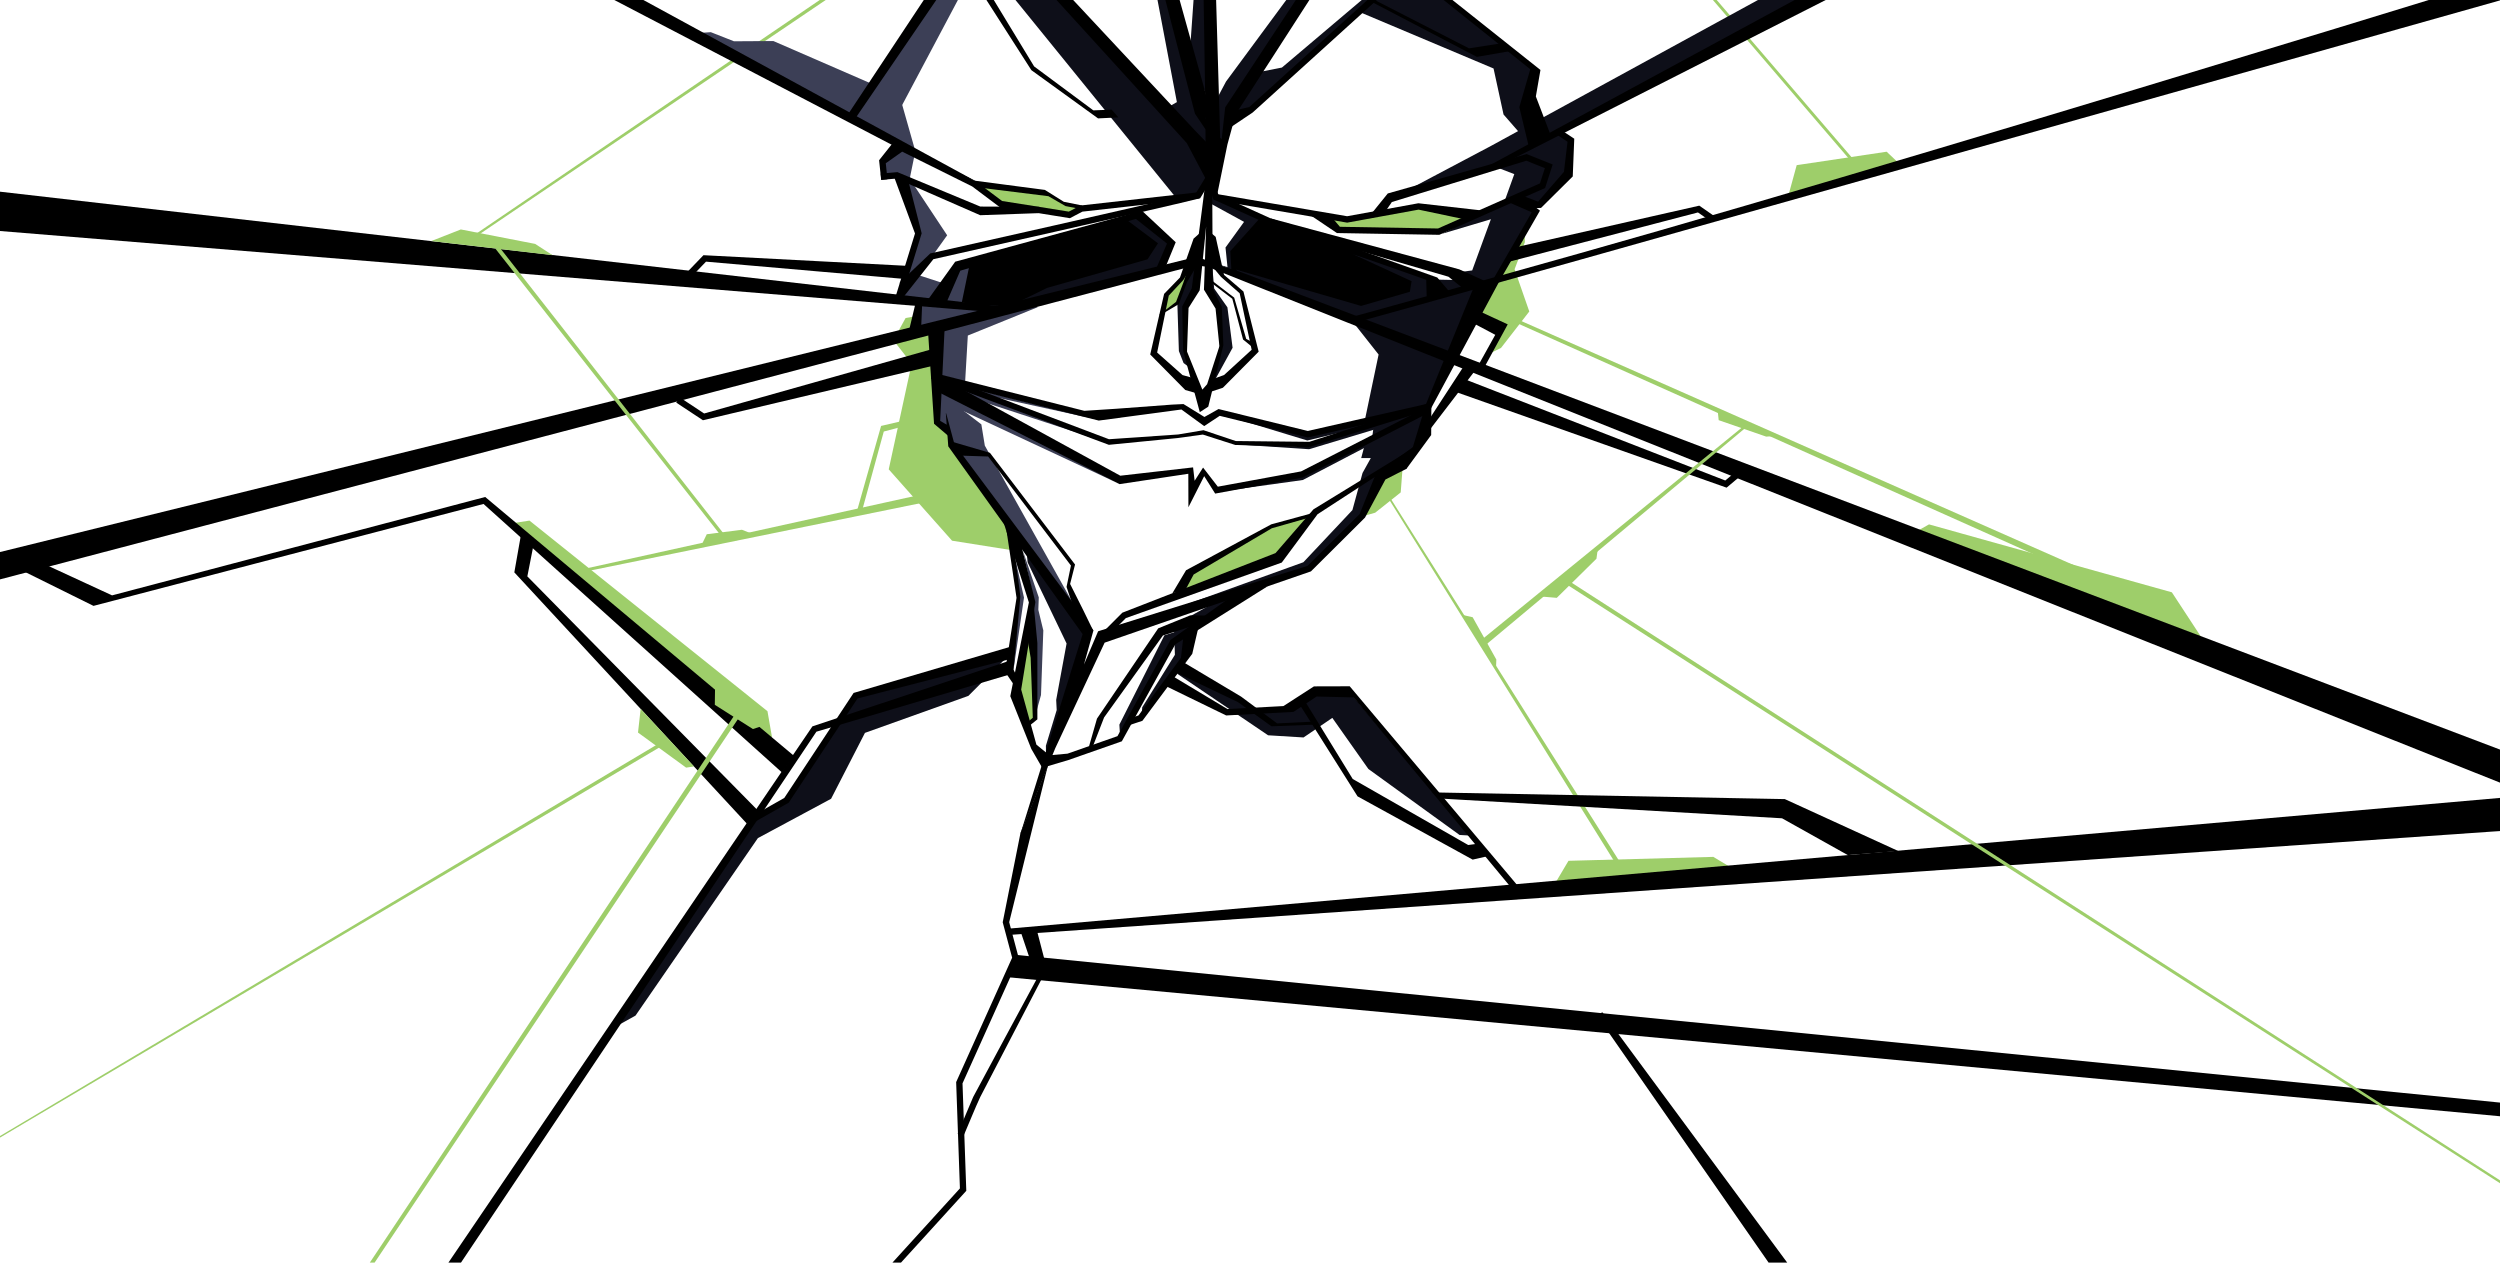 <?xml version="1.0" encoding="UTF-8"?>
<!-- Created with Inkscape (http://www.inkscape.org/) -->
<svg width="1980" height="1e3" version="1.1" viewBox="0 0 523.87 264.58" xmlns="http://www.w3.org/2000/svg">
 <g>
  <g fill="#9ece6a">
   <path d="m191.9 66.255-2.135 0.388-2.559 4.648 3.835 4.906-4.81 22.153 13.267 14.951 12.531 1.993-0.867-6.181-12.23-16.092-0.187-3.022-2.455-1.709-0.627-20.132-3.93 1.093z" stop-color="#000000" style="-inkscape-stroke:none;font-variation-settings:normal"/>
   <path d="m107.4 109.64 3.552-0.551 49.872 39.941 0.95 5.466-2.844 0.139z" stop-color="#000000" style="-inkscape-stroke:none;font-variation-settings:normal"/>
   <path d="m192.03 103.86-69.778 15.38 1.137 0.377 70.355-14.354z" stop-color="#000000" style="-inkscape-stroke:none;font-variation-settings:normal"/>
   <path d="m319.5 48.418-9.636 17.194 5.603 2.57-3.08 5.776 2.139-1.043 5.934-7.645-3.083-8.842 2.153-5.672z" stop-color="#000000" style="-inkscape-stroke:none;font-variation-settings:normal"/>
   <path d="m400.97 111.71 3.252-1.827 50.888 14.236 8.248 12.583z" stop-color="#000000" style="-inkscape-stroke:none;font-variation-settings:normal"/>
   <path d="m317.99 66.923 120.07 53.048-9.087-2.562-111.48-49.874z" stop-color="#000000" style="-inkscape-stroke:none;font-variation-settings:normal"/>
   <path d="m189.02 88.227-4.388 1.026-5.101 17.994 1.122-0.257 4.544-16.564 3.683-0.97z" stop-color="#000000" style="-inkscape-stroke:none;font-variation-settings:normal"/>
   <path d="m285.43 108.2 4.292-8.491 4.207-1.879-0.413 5.353-5.356 4.259z" stop-color="#000000" style="-inkscape-stroke:none;font-variation-settings:normal"/>
   <path d="m325.6 185.56 37.605-3.476-4.18-2.528-30.351 0.824z" stop-color="#000000" style="-inkscape-stroke:none;font-variation-settings:normal"/>
   <path d="m290.39 103.55 48.101 77.314 1.005-0.135-48.828-77.431z" stop-color="#000000" style="-inkscape-stroke:none;font-variation-settings:normal"/>
   <path d="m278.35 45.589 2.147 2.51 20.836 0.278 5.892-2.465-9.714-2.536-15.753 2.725z" stop-color="#000000" style="-inkscape-stroke:none;font-variation-settings:normal"/>
   <path d="m226.11 43.434-3.109-0.733-3.698-2.171-14.502-1.787 5.071 4.084 14.163 1.874z" stop-color="#000000" style="-inkscape-stroke:none;font-variation-settings:normal"/>
   <path d="m243.78 65.082 0.724-3.468 3.305-3.17 1.158-1.904-2.268 7.054-2.942 1.908z" stop-color="#000000" style="-inkscape-stroke:none;font-variation-settings:normal"/>
   <path d="m215.8 132.3-2.575 12.627 2.18 6.723 1.587-1.171-0.301-13.282z" stop-color="#000000" style="-inkscape-stroke:none;font-variation-settings:normal"/>
   <path d="m247.77 124.06 1.579-4.331 17.116-9.392 7.74-2.147-6.262 8.392z" stop-color="#000000" style="-inkscape-stroke:none;font-variation-settings:normal"/>
   <path d="m252.16-59.97 0.449 21.01-4.486-5.056-2.087-13.498z" stop-color="#000000" style="-inkscape-stroke:none;font-variation-settings:normal"/>
   <path d="m248.58-52.25-149.65 101.8 0.597 0.165 149.05-100.82z" stop-color="#000000" style="-inkscape-stroke:none;font-variation-settings:normal"/>
   <path d="m304.66-48.086 11.351-17.52 0.676 3.51-6.783 15.203z" stop-color="#000000" style="-inkscape-stroke:none;font-variation-settings:normal"/>
   <path d="m374.68 41.225 23.449-6.799-2.787-2.636-18.847 2.817z" stop-color="#000000" style="-inkscape-stroke:none;font-variation-settings:normal"/>
   <path d="m312.12-55.05c0.129 0.699 75.588 88.625 75.588 88.625l0.698-0.149-76.101-88.718z" stop-color="#000000" style="-inkscape-stroke:none;font-variation-settings:normal"/>
  </g>
  <path d="m197.46 62.743 2.763-7.196 38.266-10.626 6.818 5.853-2.106 5.799-33.187 8.188z" stop-color="#000000" style="-inkscape-stroke:none;font-variation-settings:normal"/>
  <path d="m264.89 46.033-6.542 6.571 0.807 5.393 25.029 9.561 16.956-5.313-0.646-3.93z" stop-color="#000000" style="-inkscape-stroke:none;font-variation-settings:normal"/>
  <g fill="#0e0f19">
   <path d="m231.09 132.98 43.176-14.102 11.61-11.154 3.449-8.519 4.491-2.365 0.678 0.083 1.952-2.358 2.879-9.748 10.559-25.227 4.078-1.276 7.633-13.705-1.285-2.102 2.458 0.31 5.374-5.884 0.901-7.655-2.354-1.778 91.65-47.158-13.822-0.097-92.035 50.305-20.798 11.003 22.072-6.437 3.559 1.372-2.066 5.744-13.105 6.77 10.264-3.061-3.916 10.729-4.503 0.588 1.868 1.435-5.418-0.111-16.926-5.321 12.282 5.66-0.363 2.223-10.225 2.964-29.882-8.68 27.76 11.515 5.795 7.353-3.005 14.334 1.938 0.915-0.389 2.966-1.179-0.328-1.01 3.803h2.014l-1.736 3.127-2.121 7.776-10.28 10.931z" stop-color="#000000" style="-inkscape-stroke:none;font-variation-settings:normal"/>
   <path d="m253.96 38.113 1.374 3.271 9.498 5.087-6.577 6.804 0.412 4.032-1.369-0.561-0.497-4.88 3.888-5.373-6.721-3.678z" stop-color="#000000" style="-inkscape-stroke:none;font-variation-settings:normal"/>
   <path d="m257.77 24.679 3.933-1.907 61.967-55.214-55.048 46.598-6.026 1.18z" stop-color="#000000" style="-inkscape-stroke:none;font-variation-settings:normal"/>
   <path d="m256.26 32.564 1.293-9.892 41.114-62.124-41.754 56.535-3.22 6.06z" stop-color="#000000" style="-inkscape-stroke:none;font-variation-settings:normal"/>
   <path d="m254.12 23.33-1.183-63.669-3.628 51.664z" stop-color="#000000" style="-inkscape-stroke:none;font-variation-settings:normal"/>
   <path d="m254.17 31.294-0.281-7.205-2.938-2.519-15.539-59.207 11.2 59.035-2.597 1.466z" stop-color="#000000" style="-inkscape-stroke:none;font-variation-settings:normal"/>
   <path d="m194.44-30.903 57.784 62.398 1.862 6.164-3.464 3.61-3.783 0.669-43.449-53.52-1.31-7.104-6.806-8.752z" stop-color="#000000" style="-inkscape-stroke:none;font-variation-settings:normal"/>
   <path d="m209.37 65.254 33.751-8.606 2.483-5.966-7.245-5.865-2.698 0.933 6.994 5.235-2.199 3.357-21.043 5.99z" stop-color="#000000" style="-inkscape-stroke:none;font-variation-settings:normal"/>
   <path d="m251.27 56.705-0.858 4.419-2.204 3.374 0.104 8.754 1.048 3.84-1.347-1.024-0.98-2.5-0.327-10.164 2.246-5.48 1.479-3.146z" stop-color="#000000" style="-inkscape-stroke:none;font-variation-settings:normal"/>
   <path d="m253.57 50.675c0.066 0.357 0.859 9.782 0.859 9.782l2.773 3.944 1.086 8.473-4.422 8.072 1.76-8.571-0.429-7.957-1.66-3.119z" stop-color="#000000" style="-inkscape-stroke:none;font-variation-settings:normal"/>
   <path d="m258.92 125.65-10.312 7.83-0.536 4.814-8.86 11.867 0.135-1.946 6.85-10.999-0.186-6.197 9.38-5.238z" stop-color="#000000" style="-inkscape-stroke:none;font-variation-settings:normal"/>
   <path d="m251.49 130.79-5.842 3.799-10.956 19.484-0.129-2.228 9.438-18.721z" stop-color="#000000" style="-inkscape-stroke:none;font-variation-settings:normal"/>
   <path d="m219.21 159.7 8.219-26.984-12.266-16.685 0.172 1.806 8.165 17.008-2.179 11.821 0.107 2.122-2.263 7.484z" stop-color="#000000" style="-inkscape-stroke:none;font-variation-settings:normal"/>
   <path d="m297.94 86.529-24.951 13.34-17.285 3.127 17.294-2.41 24.496-12.787z" stop-color="#000000" style="-inkscape-stroke:none;font-variation-settings:normal"/>
   <path d="m298.05 85.818-24.049 7.796-14.967-0.49 15.289 1.012 23.486-7.085z" stop-color="#000000" style="-inkscape-stroke:none;font-variation-settings:normal"/>
   <path d="m298.07 84.85c-0.537 0.178-23.325 6.265-23.325 6.265l-18.354-4.146 17.555 5.335 21.734-5.22 1.948-2.059z" stop-color="#000000" style="-inkscape-stroke:none;font-variation-settings:normal"/>
   <path d="m247.67 140.12 11.693 6.628 3.545 2.263 7.932-0.398 5.229-3.556 6.919 0.194 25.222 29.846-2.362-0.132-19.107-13.828-7.554-10.706-6.033 4.101-7.428-0.455-19.086-12.92z" stop-color="#000000" style="-inkscape-stroke:none;font-variation-settings:normal"/>
   <path d="m211.56 137.15c-1.31 0.135-32.765 8.704-32.765 8.704l-13.9 21.813-6.758 3.713-30.207 44.35 5.236-2.91 25.65-37.198 15.335-8.238 7.098-13.811 21.676-7.753z" stop-color="#000000" style="-inkscape-stroke:none;font-variation-settings:normal"/>
   <path d="m253.88-30.845 16.415 0.358 6.085 10.322 8.236 2.59s-3.323 4.144-2.755 4.846c0.569 0.702 10.668 7.561 10.668 7.561l1.779-1.883 26.989 21.456-1.506 7.144 1.143 6.994-1.626 0.315-4.244-4.866-2.094-9.64-28.47-11.998 2.941-2.703-7.946-8.617-0.409-6.719-6.506-3.042-4.475-9.482-14.511-1.225z" stop-color="#000000" style="-inkscape-stroke:none;font-variation-settings:normal"/>
  </g>
  <g fill="#3c3f56">
   <path d="m144.53 7.031 43.985 23.56-3.534 3.307 0.177 2.724 2.993 0.722 4.152 11.8-4.501 13.327 4.77 1.507-1.019 5.287 4.889-0.117 0.14 19.649 2.042 1.728 0.566 2.454 28.668 38.83-21.492-38.435-0.724-4.45-3.753-2.869 0.917-15.743 14.71-5.97c-6.205-0.109-16.073-0.506-16.073-0.506l1.741-8.428-3.461 1.692-1.251 2.504-5.986-1.943 5.99-8.356-7.85-11.844 1.184-5.78-3.284-11.575-26.464-11.507-8.263 0.051-4.845-1.91z" stop-color="#000000" style="-inkscape-stroke:none;font-variation-settings:normal"/>
   <path d="m212.74 117.09 1.834 8.142-2.231 15.319 1.082-16.004z" stop-color="#000000" style="-inkscape-stroke:none;font-variation-settings:normal"/>
   <path d="m214.32 115.36 2.427 10.803-0.412 2.579 0.541 6.533 0.058 14.71 1.205-4.341 0.487-13.534-1.045-4.319 0.093-2.608z" stop-color="#000000" style="-inkscape-stroke:none;font-variation-settings:normal"/>
   <path d="m200.12 85.318 34.402 16.06-36.757-19.199z" stop-color="#000000" style="-inkscape-stroke:none;font-variation-settings:normal"/>
   <path d="m201.09 81.366 31.428 11.536-30.216-9.911z" stop-color="#000000" style="-inkscape-stroke:none;font-variation-settings:normal"/>
   <path d="m204.32 81.531 25.978 6.469-23.097-5.058z" stop-color="#000000" style="-inkscape-stroke:none;font-variation-settings:normal"/>
   <path d="m178.25 24.989 26.72-39.85 5.911 0.923 13.734-6.989 4.091-8.197 7.356-5.553 0.362 2.041-5.199 5.682-1.498 10.115-23.768 6.975-20.169 38.01z" stop-color="#000000" style="-inkscape-stroke:none;font-variation-settings:normal"/>
  </g>
  <g>
   <path d="m308.96 59.844-10.144 24.826-24.773 5.641-18.699-4.598-2.96 1.664-4.388-2.707s-1.683 0.067-2.414 0.117c-3.964 0.28-7.571 0.552-11.666 0.867l-0.072 0.004-6.622 0.43-31.726-7.994-0.32 1.283 35.068 8.756 17.324-2.323 4.766 3.478 3.256-2.15 18.441 4.533 25.715-5.856 14.4-26.793z" color="#000000" style="-inkscape-stroke:none"/>
   <path d="m195.53 78.102-0.385 1.266 37.212 13.843 14.404-1.418 5.291-0.731 6.803 2.181 15.285 0.502 25.31-7.861-0.334-1.281-24.751 7.982-15.416-0.168-6.761-2.267-5.306 0.893-14.499 0.997z" color="#000000" style="-inkscape-stroke:none"/>
   <path d="m196.78 78.88-1.247 2.724 39.066 19.845 14.41-2.17 0.021 7.016 3.303-6.524 2.303 3.66 18.336-3.369 25.764-13.23-0.628-1.082-25.47 13.03-17.447 3.205-3.09-4.004-1.77 2.768-0.324-2.809-15.249 1.745z" color="#000000" style="-inkscape-stroke:none"/>
   <path d="m298.62 85.238-2.715 8.959-2.277 3.295 1.066 0.781 5.207-7.109 0.041-5.918z" color="#000000" style="-inkscape-stroke:none"/>
   <path d="m198.27 86.629-0.072-0.047 0.508 6.945 28.154 39.357-13.105 42.072 7.356-18.135 10.363-22.154 43.232-14.938 11.326-11.268 4.277-7.981 4.351-2.216 2.448-5.312-8.789 6.287-3.412 8.477-10.92 10.863-43.881 13.701-2.969 6.98 1.989-7.156-29.129-39.045z" color="#000000" style="-inkscape-stroke:none"/>
   <path d="m188.05 36.07-3.5 0.303 0.113 1.318 3.166-0.273 17.564 7.68 12.246-0.432 6.551 1.057 2.627-1.373 24.652-2.769 2.406-3.947-1.129-0.688-2.07 3.393-24.252 2.725-2.457 1.283-6.246-1.006-12.305-0.056z" color="#000000" style="-inkscape-stroke:none"/>
   <path d="m187.37 29.597-3.158 3.98 0.436 4.123 1.316-0.139-0.354-3.352 3.436-2.432 14.68 7.295 5.727 4.305 8.131 1.279 0.205-1.307-7.805-1.228-5.561-4.18z" color="#000000" style="-inkscape-stroke:none"/>
   <path d="m204.16 37.852-0.178 1.31 15.705 1.95 3.597 2.075 3.562 0.685-0.08-0.811-3.845-0.775-3.969-2.49z" color="#000000" style="-inkscape-stroke:none"/>
   <path d="m318.19 40.684-2.582 1.465 5.364 2.335-7.979 13.877 1.148 0.66 8.555-14.883z" color="#000000" style="-inkscape-stroke:none"/>
   <path d="m222.81-87.461-1.281 0.334 28.869 110.94 0.064 0.094c0.813 1.223 2.187 3.256 2.187 3.256l0.039 5.086-0.041 5.104 1.324 0.016s0.029-2.539 0.041-5.113c6e-3 -1.287 7e-3 -2.584-2e-3 -3.58-5e-3 -0.498-0.023-1.236-0.023-1.236l-1.348-2.68s0.78-2.52 0.722-2.606z" color="#000000" style="-inkscape-stroke:none"/>
   <path d="m334.03-94.975-77.293 117.47-0.812 7.312-3.207 4.734 2.357 6.158 2.129-10.422 1.719-6.303 76.212-118.22z" color="#000000" style="-inkscape-stroke:none"/>
   <path d="m252.03-95.43-1.322 0.039 1.945 122.55-0.023 7.57 4.082-4.853-1.027-1.013z" color="#000000" style="-inkscape-stroke:none"/>
   <path d="m373.11-78.445-111.33 100.88-4.106 0.934-0.771 1.146 0.554 2.444 5.038-3.385 111.51-101.04z" color="#000000" style="-inkscape-stroke:none"/>
   <path d="m156.78-72.939-0.979 0.891 92.891 102.04 4.033 7.613 0.811-7.035-3.02-3.114z" color="#000000" style="-inkscape-stroke:none"/>
   <path d="m190.33 37.862-3.011-0.889 4.418 11.953-4.16 13.535 1.266 0.389 4.291-13.963z" color="#000000" style="-inkscape-stroke:none"/>
   <path d="m250.77 53.804-385.67 95.159 0.052 7.876 385.51-101.29z" color="#000000" style="-inkscape-stroke:none"/>
   <path d="m258.62 56.494-5.815-0.693 466.04 186.03 8.791-7.492z" color="#000000" style="-inkscape-stroke:none"/>
   <path d="m253.93 37.121-1.238 0.467 1.623 4.301 27.979 4.766 14.965-2.727 10.055 2.112 2.977-1.964-13.076-1.484-14.928 2.719-27-4.6z" color="#000000" style="-inkscape-stroke:none"/>
   <path d="m319.91 32.285-29.104 8.254-3.393 4.199 2.782-0.261 1.464-2.142 28.178-8.656 3.885 1.559-1.025 3.186-21.365 9.455-20.557-0.355-2.471-2.902-3.902 0.344 5.754 3.87 21.445 0.371 22.174-9.812 1.584-4.924z" color="#000000" style="-inkscape-stroke:none"/>
   <path d="m327.6 27.552-1.823 0.346 2.695 1.815-0.75 6.295-5.422 6.254-4.106-1.578 1.77 2.969 2.955-0.084 6.649-6.595 0.314-7.907z" color="#000000" style="-inkscape-stroke:none"/>
   <path d="m255.07 40.697-0.545 1.205 11.291 5.106 37.696 10.975 3.308 2.633 4.783-1.53-5.811-2.644-39.529-10.684z" color="#000000" style="-inkscape-stroke:none"/>
   <path d="m237.8 44.551-37.639 10.287-5.693 7.938 3.787 0.793 2.973-6.849 36.92-10.892z" color="#000000" style="-inkscape-stroke:none"/>
   <path d="m266.26 45.76-0.443 1.246 33.045 11.628 0.096 3.523 4.777-1.021-2.561-2.988z" color="#000000" style="-inkscape-stroke:none"/>
   <path d="m239.08 43.961-2.265 0.956 8.208 6.506-0.247-0.926-2.903 6.703 2.396-1.326 2.098-5.111z" color="#000000" style="-inkscape-stroke:none"/>
   <path d="m263.79 45.956-5.982 6.667 0.217 3.796-7.255-2.615-0.466 1.7 5.856 0.945 3.014 0.668-0.374-3.547 6.582-6.914z" color="#000000" style="-inkscape-stroke:none"/>
   <path d="m197.95 68.626-3.449 1.362 1.225 18.812 3.195 2.719-0.35-2.418-1.558-0.91z" color="#000000" style="-inkscape-stroke:none"/>
   <path d="m307.05 76.242-8.377 12.859 1.107 0.723 9.559-12.484z" color="#000000" style="-inkscape-stroke:none"/>
   <path d="m583.84-23.088s-168.07 52.304-252.96 76.21c0 0-11.111 3.119-21.12 5.925-5.278 1.48-10.249 2.872-13.124 3.674-4.164 1.162-7.46 2.077-9.74 2.705-1.14 0.314-2.026 0.556-2.639 0.721-0.307 0.082-0.546 0.145-0.711 0.188-0.083 0.021-0.147 0.037-0.189 0.047-0.043 0.01-0.102 0.017-0.018 0.008l0.15 1.315c0.112-0.013 0.116-0.022 0.172-0.035 0.056-0.013 0.126-0.03 0.213-0.053 0.174-0.045 0.415-0.108 0.725-0.191 0.618-0.166 1.507-0.408 2.648-0.723 2.283-0.629 5.58-1.545 9.744-2.707 8.329-2.324 34.248-9.6 34.248-9.6s168.4-47.462 252.6-71.221z" color="#000000" style="-inkscape-stroke:none"/>
   <path d="m-125.71 25.758-0.054 12.37 337 27.548 1.857-1.081z" color="#000000" style="-inkscape-stroke:none"/>
   <path d="m191.97 63.018-1.857 7.783 2.832-0.189 0.311-7.287z" color="#000000" style="-inkscape-stroke:none"/>
   <path d="m308.82 64.668-1.112 2.515 5.62 2.979-3.99 7.178 1.156 0.643 5.447-10.012z" color="#000000" style="-inkscape-stroke:none"/>
   <path d="m-45.089-98.084-2.09 6.289 239.25 124.85 12.348 4.891z" color="#000000" style="-inkscape-stroke:none"/>
   <path d="m533.78-85.481-223.85 121.32 2.686-0.305 224.22-113.89z" color="#000000" style="-inkscape-stroke:none"/>
   <path d="m250.9 40.32c-2.436 0.65-16.449 3.854-29.77 6.873-13.32 3.019-26.01 5.869-26.01 5.869l-0.18 0.041-6.387 6.076 0.285 3.67 6.748-8.537c0.172-0.039 12.605-2.829 25.836-5.828 13.322-3.019 27.212-6.19 29.816-6.885z" color="#000000" style="-inkscape-stroke:none"/>
   <path d="m195.27 73.17-47.72 13.476-5.115-3.383-0.73 1.103 5.594 3.697 48.258-11.43z" color="#000000" style="-inkscape-stroke:none"/>
   <path d="m306.46 79.285-1.936 2.658 57.277 20.246 2.967-2.492-0.85-1.012-2.389 2.004z" color="#000000" style="-inkscape-stroke:none"/>
   <path d="m356.08 43.096-39.207 8.883-0.8 2.909 39.729-10.371 2.777 1.928 0.756-1.086z" color="#000000" style="-inkscape-stroke:none"/>
   <path d="m147.41 53.475-3.379 3.514 0.955 0.916 2.957-3.076 41.136 3.586 1.208-2.698z" color="#000000" style="-inkscape-stroke:none"/>
   <path d="m296.54 93.672-21.31 13.06-7.949 9.168-32.102 12.49-4.059 4.072 0.938 0.934 3.859-3.873 32.674-11.639 7.506-10.133 16.808-10.925z" color="#000000" style="-inkscape-stroke:none"/>
   <path d="m274.77 107.59-8.379 2.283-17.857 9.623-2.859 4.801 2.685-0.607 1.771-3.308 16.373-9.684 8.566-2.437z" color="#000000" style="-inkscape-stroke:none"/>
   <path d="m199.63 92.602 1.198 2.858 6.235 0.199 17.351 22.852-0.922 4.475 1.555 4.643 0.769 2.168 3.304 2.425-2.143-4.399-2.736-5.459 1.034-4.071-17.838-23.408z" color="#000000" style="-inkscape-stroke:none"/>
   <path d="m252.7 37.391-0.789 6.193h2e-3l-2.184 16.836-2 3.787 0.191 9.303 3.498 12.859 1.774-1.158 3.16-12.859-0.326-8.031-1.902-3.924-0.107-22.924zm0.041 10.088-0.455 13.225 2.429 3.947 0.811 7.909-2.574 7.949-1.001 1.135-3.214-7.973 0.321-9.149 2.335-3.695z" color="#000000" style="-inkscape-stroke:none"/>
   <path d="m253.62 48.684-0.857 1.008 0.781 0.664 0.035 4.924 2.281 2.751 3.905 3.417 2.515 11.843-5.779 5.293-2.528 0.904-0.195 2.582 2.473-0.816 7.496-7.562-3.188-12.604-4.068-3.492-1.486-6.752-0.266-1.207z" color="#000000" style="-inkscape-stroke:none"/>
   <path d="m251.64 48.648-1.529 1.359-2.85 8.146-3.324 3.43-2.912 12.701 7.346 7.438 2.352 0.68-0.41-3.106-2.515-0.7-5.319-4.723 2.437-11.927 3.036-3.263 3.031-4.795 1.537-4.25z" color="#000000" style="-inkscape-stroke:none"/>
   <path d="m249.37 54.95-1.388 4.234-1.541 4.072-3.461 2.663-5e-3 0.189 4.051-2.388 1.658-4.499 2.643-4.441z" color="#000000" style="-inkscape-stroke:none"/>
   <path d="m253.42 58.384-0.248 0.372 5.055 3.852 2.252 8.537 2.172 1.762 0.258-0.957-1.771-0.94-2.514-8.638z" color="#000000" style="-inkscape-stroke:none"/>
   <path d="m204.59-16.619-26.957 40.674 1.25 1.273 27.72-40.564z" color="#000000" style="-inkscape-stroke:none"/>
   <path d="m235.83-35.496-10.828 8.69-1.609 5.545-14.328 7.269 0.913 1.661 16.797-8.61 2.105-6.932 7.851-6.33z" color="#000000" style="-inkscape-stroke:none"/>
   <path d="m237.48-32.014 0.574 1.702 15.518 3.799 0.538-3.269z" color="#000000" style="-inkscape-stroke:none"/>
   <path d="m253.35-31.891 0.2 1.704 15.55 0.071 6.188 10.692 8.026 2.184-0.013-0.965-7.303-3.324-5.711-9.705z" color="#000000" style="-inkscape-stroke:none"/>
   <path d="m280.57-14.307-0.481 1.394 11.613 9.67 1.967-3.378z" color="#000000" style="-inkscape-stroke:none"/>
   <path d="m294.91-7.512-0.507 1.039 26.262 20.982-2.293 7.942 2.02 8.419 4.545-2.547-3.105-8.112 0.965-5.549z" color="#000000" style="-inkscape-stroke:none"/>
   <path d="m287.98-0.042-0.364 0.535 21.858 11.425 7.744-1.345-2.091-1.58-7.302 1.135z" color="#000000" style="-inkscape-stroke:none"/>
   <path d="m200.3-9.998 15.821 24.7 13.976 10.108 4.257-0.21-1.408-1.625-3.84 0.152-12.412-9.214-15.098-24.864z" color="#000000" style="-inkscape-stroke:none"/>
   <path d="m213.7 113.02-3.509-3.89 5.408 17.111-3.894 19.646 4.41 11.051 2.482 4.305 1.327-2.965-2.745-2.238-3.192-11.549 2.975-18.324z" color="#000000" style="-inkscape-stroke:none"/>
   <path d="m210.91 111.15 2.103 14.128-2.416 15.496 1.818 2.656 1.092-0.746-1.116-2.353 1.423-15.32-1.48-11.607z" color="#000000" style="-inkscape-stroke:none"/>
   <path d="m216.6 126.59-1.485 6.085 0.856 5.17 0.45 12.565-1.505 1.25 0.298 0.822 2.166-1.74v-15.99z" color="#000000" style="-inkscape-stroke:none"/>
   <path d="m259.36 124.07-14.083 10.03-11.113 20.16-10.461 3.666-3.897 0.356-0.781 2.427 4.883-1.453 11.17-3.916 11.207-20.33 19.359-12.168z" color="#000000" style="-inkscape-stroke:none"/>
   <path d="m249.41 128.95-6.705 2.715-12.836 18.92-1.675 5.847 0.755 0.123 2.411-6.217 12.328-17.168 7.715-2.474 1.393-0.386 0.014-1.322z" color="#000000" style="-inkscape-stroke:none"/>
   <path d="m251.06 131.73-3.071 1.516-0.522 4.593-8.892 12.079-2.338 0.77 0.414 1.258 2.736-0.902 10.451-14.047z" color="#000000" style="-inkscape-stroke:none"/>
   <path d="m211.45 138.49-41.21 13.718-156.96 231.23 2.576 1.747 155.22-231.86 40.698-12.046z" color="#000000" style="-inkscape-stroke:none"/>
   <path d="m211.54 135.58-32.668 9.624-14.525 22-7.693 4.361 0.652 1.15 7.971-4.518 14.416-21.834 31.923-8.25z" color="#000000" style="-inkscape-stroke:none"/>
   <path d="m245.4 141.49-1.554 2.058 13.096 6.375 14.102-0.746 4.842-3.22 7.734 0.181 33.625 40.579 1.012-0.854-35.428-42.055-7.49 0.021-6.403 4.127-11.724 0.628z" color="#000000" style="-inkscape-stroke:none"/>
   <path d="m213.85 174.5-3.735 18.763 1.978 7.422-11.732 26.066 0.787 22.279-145.3 159.78 0.979 0.889 145.66-160.17-0.793-22.512 11.797-26.213-2.016-7.562 8.122-32.869z" color="#000000" style="-inkscape-stroke:none"/>
   <path d="m273.41 146.86-1.119 0.705 12.184 19.314 24.117 13.252 3.279-0.748c-0.251-0.597-4.335-5.297-1.629-2.66l-2.583 0.348-24.194-13.829z" color="#000000" style="-inkscape-stroke:none"/>
   <path d="m247.97 138.76-1.889 2 13.329 6.368 7.019 5.066 9.348-0.355 0.141-0.658-8.298 0.407-7.544-5.61z" color="#000000" style="-inkscape-stroke:none"/>
   <path d="m299.96 166.04 2.43 1.326 71.031 4.106 13.767 7.703 10.605-0.84-23.787-10.885z" color="#000000" style="-inkscape-stroke:none"/>
   <path d="m109.18 111.98-1.404 7.963 48.717 52.639 2.581-2.48-48.571-49.319 1.275-6.491z" color="#000000" style="-inkscape-stroke:none"/>
   <path d="m217.34 195.19s-3.796-0.303-3.259 0.645c1.008 3.112 2.105 6.194 3.176 9.285-4.437 8.251-8.916 16.482-13.326 24.745-1.086 2.563-2.172 5.125-3.257 7.688 0.446 0.036 1.224 0.892 1.364 0.173 1.139-2.617 2.175-5.284 3.38-7.869l13.959-26.829z" color="#000000" style="-inkscape-stroke:none"/>
   <path d="m725.21 149.55-513.92 45.049 0.115 1.318 518.72-36.152z" color="#000000" style="-inkscape-stroke:none"/>
   <path d="m101.67 104.14-78.191 20.62-14.459-6.679-4.657 1.339 15.228 7.542s54.486-14.241 81.729-21.361c20.863 18.744 62.549 56.277 62.549 56.277l2.468-3.522z" color="#000000" style="-inkscape-stroke:none"/>
   <path d="m335.75 212.1-1.064 0.785 129.08 185.75 9.135-0.824z" color="#000000" style="-inkscape-stroke:none"/>
   <path d="m212.86 200.09-2.375 4.625 554.3 51.639 0.131-1.316z" color="#000000" style="-inkscape-stroke:none"/>
  </g>
  <g fill="#9ece6a">
   <path d="m310.04 134.41 55.804-45.498 0.489 0.265-55.517 46.398z" stop-color="#000000" style="-inkscape-stroke:none;font-variation-settings:normal"/>
   <path d="m359.95 86.183 12.193 5.171-2.038 0.141-9.957-3.448z" stop-color="#000000" style="-inkscape-stroke:none;font-variation-settings:normal"/>
   <path d="m306.41 128.85 7.078 11.139 0.066-1.783-4.964-8.867z" stop-color="#000000" style="-inkscape-stroke:none;font-variation-settings:normal"/>
   <path d="m147 114.22 10.795-2.297-2.328-0.913-7.366 0.938z" stop-color="#000000" style="-inkscape-stroke:none;font-variation-settings:normal"/>
   <path d="m90.375 50.511 25.413 2.966-3.65-2.368-15.573-3.029z" stop-color="#000000" style="-inkscape-stroke:none;font-variation-settings:normal"/>
   <path d="m103.8 52.098 47.479 60.42 0.663-0.308-47.23-60.339z" stop-color="#000000" style="-inkscape-stroke:none;font-variation-settings:normal"/>
   <path d="m156.01 148.63-153.96 230.31-0.559-0.258 153.68-230.72z" stop-color="#000000" style="-inkscape-stroke:none;font-variation-settings:normal"/>
   <path d="m149.84 143.87 10.022 8.209-2.093 0.689-7.982-5.074z" stop-color="#000000" style="-inkscape-stroke:none;font-variation-settings:normal"/>
   <path d="m145.42 160.61-11.172-12.067-0.554 4.963 10.082 7.351z" stop-color="#000000" style="-inkscape-stroke:none;font-variation-settings:normal"/>
   <path d="m138.62 156.36-0.572-0.559-152.92 91.112 0.115 0.198z" stop-color="#000000" style="-inkscape-stroke:none;font-variation-settings:normal"/>
   <path d="m322.48 124.96 12.319-9.855-0.265 1.974-8.313 8.198z" stop-color="#000000" style="-inkscape-stroke:none;font-variation-settings:normal"/>
   <path d="m328.16 122.38 304.7 195.49 0.245-0.209-304.23-195.85z" stop-color="#000000" style="-inkscape-stroke:none;font-variation-settings:normal"/>
  </g>
 </g>
</svg>
